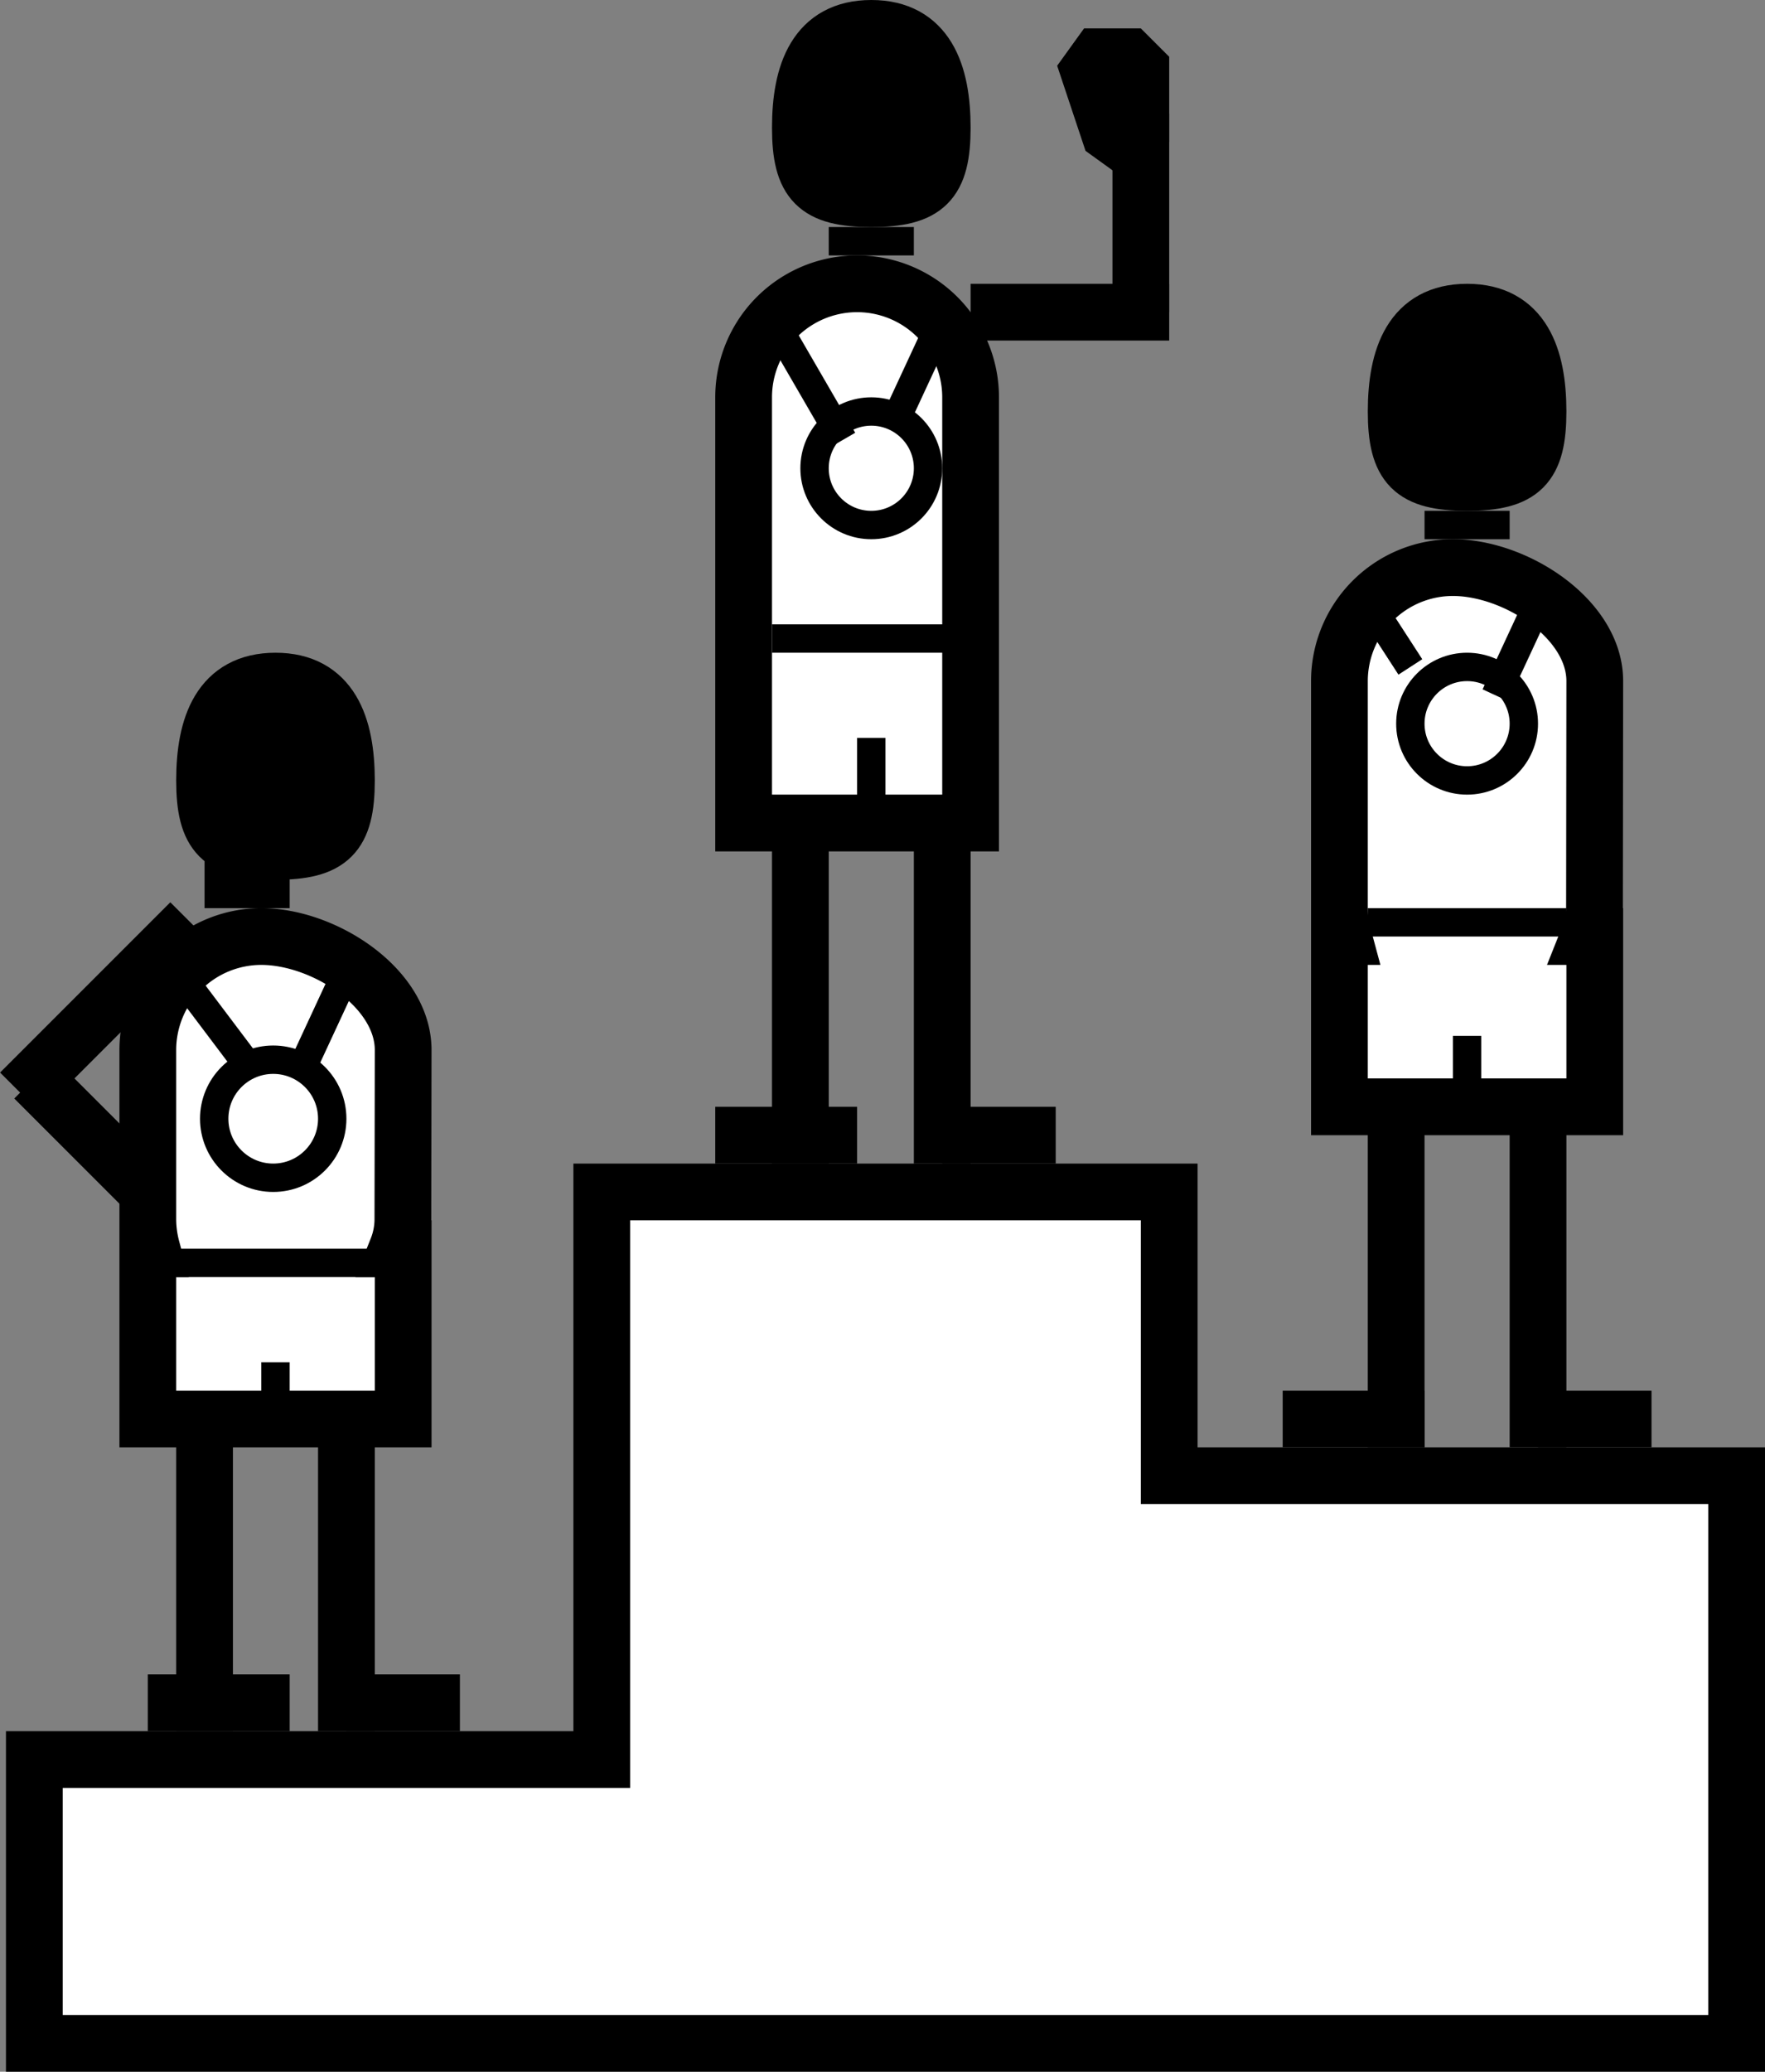 <svg xmlns="http://www.w3.org/2000/svg" viewBox="0 0 62.21 73"><rect x="0" y="0" width="62.21" height="73" fill="#808080" stroke="none"/><defs><style>.cls-1,.cls-5{fill:#fff;}.cls-1,.cls-2,.cls-3,.cls-4,.cls-5,.cls-6{stroke:#000;}.cls-1,.cls-2,.cls-4,.cls-5,.cls-6{stroke-miterlimit:10;}.cls-1,.cls-2,.cls-3,.cls-4{stroke-width:2px;}.cls-2,.cls-3,.cls-6{fill:none;}.cls-3{stroke-linecap:square;stroke-linejoin:bevel;}</style></defs><title>icn-results</title><g id="Layer_2" data-name="Layer 2"><g id="Layer_1-2" data-name="Layer 1"><polygon class="cls-1" points="41.21 52 41.21 42 21.21 42 21.21 62 1.21 62 1.21 72 21.21 72 41.21 72 61.21 72 61.21 52 41.21 52"/><line class="cls-2" x1="40.21" y1="4" x2="40.21" y2="11"/><polygon class="cls-3" points="40.21 5 39.21 5 38.21 2 40.21 2 40.21 5"/><path class="cls-4" d="M33.21,4.5c0,1.93-.57,2.5-2.5,2.5s-2.5-.57-2.5-2.5S28.77,1,30.71,1,33.21,2.57,33.21,4.5Z"/><line class="cls-2" x1="28.21" y1="26" x2="28.21" y2="41"/><line class="cls-2" x1="33.21" y1="27" x2="33.21" y2="41"/><rect x="33.21" y="39" width="4" height="2"/><rect x="25.21" y="39" width="5" height="2"/><path class="cls-1" d="M34.21,22V14a4,4,0,0,0-8,0V29h8V22Z"/><circle class="cls-5" cx="30.71" cy="16.5" r="2"/><line class="cls-6" x1="31.71" y1="14.5" x2="33.27" y2="11.14"/><line class="cls-6" x1="29.71" y1="15.5" x2="27.2" y2="11.17"/><line class="cls-2" x1="34.21" y1="11" x2="41.21" y2="11"/><line class="cls-6" x1="27.21" y1="22.5" x2="34.21" y2="22.5"/><line class="cls-6" x1="30.71" y1="26" x2="30.71" y2="29"/><path class="cls-4" d="M54.21,14.5c0,1.93-.57,2.5-2.5,2.5s-2.5-.57-2.5-2.5.56-3.5,2.5-3.5S54.21,12.57,54.21,14.5Z"/><line class="cls-2" x1="49.21" y1="36" x2="49.21" y2="51"/><line class="cls-2" x1="54.21" y1="37" x2="54.21" y2="51"/><rect x="54.21" y="49" width="4" height="2"/><rect x="45.21" y="49" width="5" height="2"/><path class="cls-1" d="M56.21,24c0-2.2-2.8-4-5-4a4,4,0,0,0-4,4v8a4.09,4.09,0,0,0,.14,1h-.14v6h9V33H56a2.83,2.83,0,0,0,.2-1Z"/><circle class="cls-5" cx="51.71" cy="25.5" r="2"/><line class="cls-6" x1="52.71" y1="24.5" x2="54.27" y2="21.14"/><line class="cls-6" x1="49.71" y1="23.5" x2="48.2" y2="21.17"/><line class="cls-6" x1="48.21" y1="32.5" x2="55.21" y2="32.5"/><line class="cls-6" x1="51.71" y1="39.5" x2="51.71" y2="36.5"/><path class="cls-4" d="M12.21,27.5c0,1.93-.57,2.5-2.5,2.5s-2.5-.57-2.5-2.5S7.77,24,9.71,24,12.21,25.57,12.21,27.5Z"/><line class="cls-2" x1="7.21" y1="47" x2="7.21" y2="61"/><line class="cls-2" x1="12.21" y1="48" x2="12.21" y2="61"/><rect x="12.21" y="59" width="4" height="2"/><rect x="5.21" y="59" width="5" height="2"/><path class="cls-1" d="M14.21,37c0-2.2-2.8-4-5-4a4,4,0,0,0-4,4v6a4.09,4.09,0,0,0,.14,1H5.21v6h9V44H14a2.83,2.83,0,0,0,.2-1Z"/><circle class="cls-5" cx="9.63" cy="39.42" r="2.08"/><line class="cls-6" x1="10.71" y1="37.5" x2="12.27" y2="34.14"/><line class="cls-6" x1="8.71" y1="37.5" x2="6.2" y2="34.17"/><line class="cls-2" x1="6.71" y1="32.5" x2="0.71" y2="38.5"/><line class="cls-2" x1="5.21" y1="42" x2="1.21" y2="38"/><line class="cls-6" x1="6.21" y1="44.5" x2="13.21" y2="44.5"/><line class="cls-6" x1="9.71" y1="48" x2="9.71" y2="50"/><rect x="7.21" y="30" width="3" height="2"/><rect x="29.21" y="8" width="3" height="1"/><rect x="50.21" y="18" width="3" height="1"/></g></g></svg>